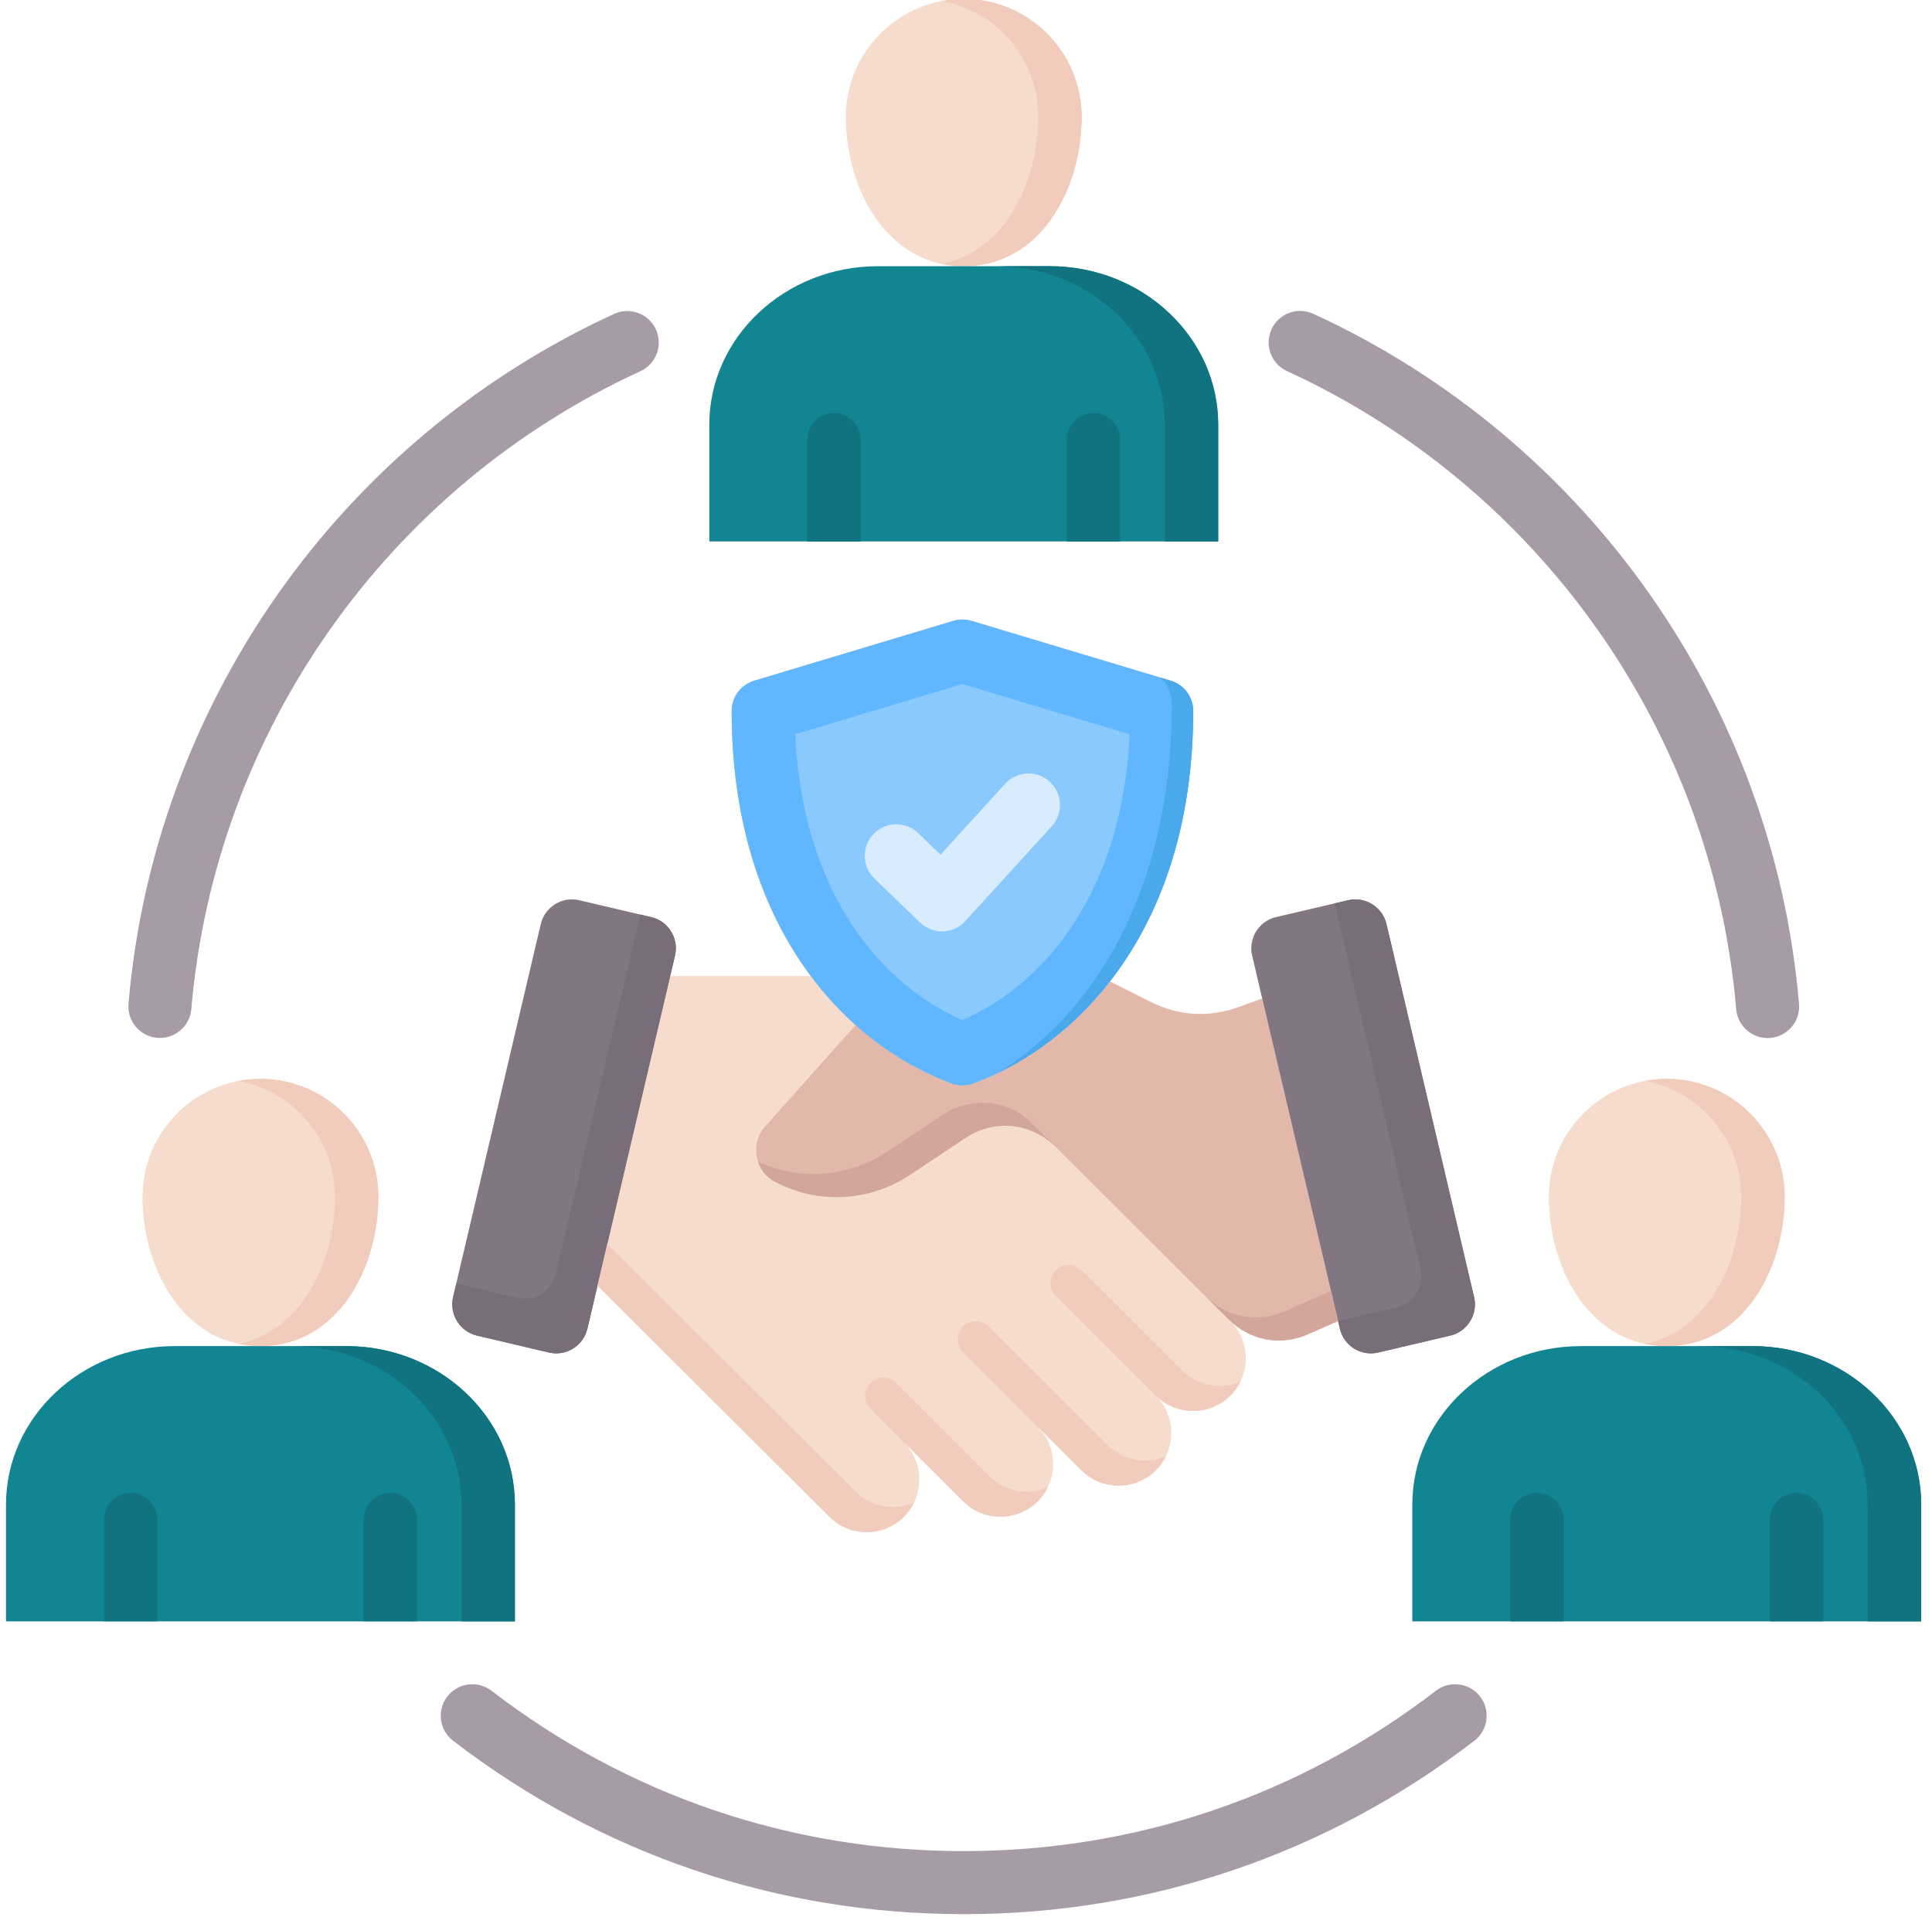 <svg width="270" height="268" viewBox="0 0 270 268" fill="none" xmlns="http://www.w3.org/2000/svg" xmlns:xlink="http://www.w3.org/1999/xlink">
<path d="M134.692,-0.148C125.602,-0.148 118.208,7.246 118.208,16.335C118.208,26.453 123.985,37.207 134.692,37.207C145.398,37.207 151.164,26.453 151.164,16.335C151.164,7.246 143.775,-0.148 134.692,-0.148Z" fill="#F6DCCD"/>
<path d="M134.693,-0.148C133.656,-0.148 132.643,-0.048 131.658,0.136C139.297,1.565 145.098,8.283 145.098,16.335C145.098,25.45 140.41,35.078 131.658,36.897C132.622,37.097 133.632,37.207 134.693,37.207C145.392,37.207 151.165,26.453 151.165,16.335C151.165,7.246 143.776,-0.148 134.693,-0.148Z" fill="#F1CBBC"/>
<path d="M146.683,37.208L122.689,37.208C109.697,37.208 99.127,47.143 99.127,59.354L99.127,75.681L170.245,75.681L170.245,59.354C170.245,47.143 159.675,37.208 146.683,37.208Z" fill="#128593"/>
<path d="M146.684,37.204L139.218,37.204C152.21,37.204 162.78,47.139 162.78,59.35L162.78,75.676L170.246,75.676L170.246,59.35C170.246,47.139 159.676,37.204 146.684,37.204Z" fill="#10737F"/>
<path d="M156.555,75.683L156.555,61.46C156.555,59.398 154.884,57.727 152.821,57.727C150.759,57.727 149.088,59.398 149.088,61.46L149.088,75.683L156.555,75.683Z" fill="#10737F"/>
<path d="M120.272,75.683L120.272,61.46C120.272,59.398 118.601,57.727 116.538,57.727C114.476,57.727 112.805,59.398 112.805,61.46L112.805,75.683L120.272,75.683Z" fill="#10737F"/>
<path d="M36.403,150.796C27.314,150.796 19.92,158.191 19.92,167.279C19.92,177.397 25.697,188.151 36.403,188.151C47.11,188.151 52.876,177.397 52.876,167.279C52.876,158.19 45.487,150.796 36.403,150.796Z" fill="#F6DCCD"/>
<path d="M36.405,150.796C35.368,150.796 34.354,150.896 33.37,151.08C41.009,152.509 46.81,159.227 46.81,167.279C46.81,176.394 42.122,186.022 33.37,187.841C34.334,188.041 35.344,188.151 36.405,188.151C47.104,188.151 52.877,177.397 52.877,167.279C52.877,158.19 45.488,150.796 36.405,150.796Z" fill="#F1CBBC"/>
<path d="M48.395,188.152L24.401,188.152C11.409,188.152 0.839,198.087 0.839,210.298L0.839,226.625L71.957,226.625L71.957,210.298C71.957,198.087 61.387,188.152 48.395,188.152Z" fill="#128593"/>
<path d="M48.395,188.153L40.929,188.153C53.921,188.153 64.491,198.088 64.491,210.299L64.491,226.626L71.957,226.626L71.957,210.299C71.957,198.088 61.387,188.153 48.395,188.153Z" fill="#10737F"/>
<path d="M58.268,226.623L58.268,212.4C58.268,210.338 56.597,208.667 54.534,208.667C52.472,208.667 50.801,210.338 50.801,212.4L50.801,226.623L58.268,226.623Z" fill="#10737F"/>
<path d="M21.985,226.623L21.985,212.4C21.985,210.338 20.313,208.667 18.251,208.667C16.189,208.667 14.518,210.338 14.518,212.4L14.518,226.623L21.984,226.623L21.985,226.623Z" fill="#10737F"/>
<path d="M232.938,150.796C223.848,150.796 216.454,158.191 216.454,167.279C216.454,177.397 222.231,188.151 232.938,188.151C243.644,188.151 249.41,177.397 249.41,167.279C249.41,158.19 242.021,150.796 232.938,150.796Z" fill="#F6DCCD"/>
<path d="M232.939,150.796C231.902,150.796 230.889,150.896 229.904,151.08C237.543,152.509 243.345,159.227 243.345,167.279C243.345,176.394 238.656,186.022 229.904,187.841C230.868,188.041 231.878,188.151 232.939,188.151C243.638,188.151 249.411,177.397 249.411,167.279C249.411,158.19 242.022,150.796 232.939,150.796Z" fill="#F1CBBC"/>
<path d="M244.929,188.152L220.935,188.152C207.943,188.152 197.373,198.087 197.373,210.298L197.373,226.625L268.491,226.625L268.491,210.298C268.491,198.087 257.921,188.152 244.929,188.152Z" fill="#128593"/>
<path d="M244.929,188.153L237.463,188.153C250.455,188.153 261.025,198.088 261.025,210.299L261.025,226.626L268.491,226.626L268.491,210.299C268.491,198.088 257.921,188.153 244.929,188.153Z" fill="#10737F"/>
<path d="M254.801,226.623L254.801,212.4C254.801,210.338 253.13,208.667 251.068,208.667C249.005,208.667 247.334,210.338 247.334,212.4L247.334,226.623L254.8,226.623L254.801,226.623Z" fill="#10737F"/>
<path d="M218.518,226.623L218.518,212.4C218.518,210.338 216.847,208.667 214.784,208.667C212.722,208.667 211.051,210.338 211.051,212.4L211.051,226.623L218.517,226.623L218.518,226.623Z" fill="#10737F"/>
<path d="M134.687,267.551C108.632,267.551 83.953,259.169 63.317,243.313C61.388,241.83 61.026,239.064 62.508,237.134C63.992,235.204 66.758,234.842 68.688,236.324C87.769,250.987 110.591,258.739 134.687,258.739C158.783,258.739 181.59,250.987 200.671,236.324C202.6,234.842 205.367,235.204 206.85,237.133C208.333,239.063 207.971,241.829 206.041,243.312C185.406,259.169 160.733,267.551 134.687,267.551L134.687,267.551ZM247.022,145.095C244.758,145.095 242.832,143.36 242.636,141.063C239.328,102.325 215.272,68.148 179.859,51.869C177.647,50.852 176.679,48.236 177.695,46.025C178.712,43.813 181.331,42.845 183.539,43.861C221.83,61.462 247.838,98.42 251.416,140.313C251.624,142.738 249.826,144.872 247.402,145.079C247.274,145.09 247.146,145.095 247.022,145.095ZM22.352,145.079C22.226,145.079 22.099,145.074 21.972,145.063C19.547,144.855 17.75,142.722 17.957,140.297C21.535,98.41 47.539,61.463 85.819,43.876C88.032,42.859 90.647,43.83 91.663,46.041C92.679,48.253 91.71,50.869 89.498,51.885C54.095,68.15 30.047,102.315 26.737,141.048C26.541,143.345 24.616,145.079 22.352,145.079Z" fill="#A79BA7"/>
<path d="M206.006,181.308L193.759,129.142C193.193,126.763 190.78,125.265 188.384,125.831L178.317,128.194C175.921,128.743 174.44,131.172 174.989,133.552L176.403,139.564L173.126,140.757C168.916,142.272 164.722,142.022 160.729,140.009L155.104,137.181C161.92,128.419 166.747,115.96 166.747,99.373C166.747,97.428 165.472,95.712 163.609,95.153L135.77,86.784C134.942,86.535 134.06,86.535 133.232,86.784L105.393,95.153C103.531,95.713 102.255,97.428 102.255,99.373C102.255,115.489 106.81,127.713 113.322,136.431L93.659,136.431L94.335,133.553C94.901,131.173 93.403,128.744 91.007,128.195L80.94,125.832C78.561,125.266 76.148,126.764 75.582,129.143L63.319,181.309C62.769,183.705 64.267,186.118 66.647,186.684L76.714,189.047C79.11,189.613 81.522,188.115 82.089,185.719L83.503,179.695L115.917,212.01C118.779,214.872 123.471,214.872 126.333,211.993C129.195,209.131 129.179,204.439 126.317,201.577C123.455,198.715 134.62,209.863 134.62,209.863C137.482,212.726 142.174,212.709 145.036,209.847C147.898,206.968 147.898,202.292 145.02,199.43L151.127,205.504C153.989,208.366 158.681,208.366 161.543,205.504C164.406,202.625 164.406,197.932 161.527,195.07C164.406,197.932 169.099,197.932 171.96,195.054C174.822,192.192 174.806,187.499 171.944,184.637L171.933,184.626C174.899,187.414 179.059,188.14 182.809,186.484L186.998,184.637L187.252,185.718C187.801,188.114 190.214,189.612 192.61,189.046L202.677,186.683C205.074,186.118 206.571,183.705 206.005,181.308L206.006,181.308Z" fill="#F6DCCD"/>
<path d="M163.61,95.153L135.77,86.784C134.943,86.535 134.061,86.535 133.233,86.784L105.394,95.153C103.532,95.713 102.256,97.428 102.256,99.373C102.256,129.466 118.13,146.002 132.986,151.444C133.475,151.624 133.989,151.713 134.501,151.713C135.014,151.713 135.528,151.623 136.017,151.444C150.873,146.003 166.747,129.466 166.747,99.373C166.747,97.428 165.472,95.712 163.609,95.153L163.61,95.153Z" fill="#8AC9FE"/>
<path d="M176.402,139.567L173.125,140.76C168.915,142.274 164.722,142.025 160.728,140.012L155.103,137.184C149.552,144.319 142.684,149.004 136.016,151.447C135.527,151.626 135.014,151.716 134.501,151.716C133.988,151.716 133.475,151.626 132.986,151.447C128.448,149.785 123.818,147.082 119.572,143.28L106.932,157.45C105.884,158.648 105.467,160.096 105.751,161.66C106.034,163.225 106.932,164.456 108.33,165.188C114.204,168.299 121.392,168.05 127.216,164.19L134.937,159.048C138.93,156.386 144.122,156.902 147.517,160.296L171.711,184.424C174.69,187.386 178.966,188.185 182.809,186.488L186.998,184.641L176.402,139.568L176.402,139.567Z" fill="#E2B8AA"/>
<path d="M75.582,129.142L63.318,181.308C62.77,183.705 64.267,186.117 66.647,186.683L76.713,189.047C79.11,189.612 81.523,188.115 82.088,185.718L94.335,133.552C94.901,131.172 93.403,128.743 91.007,128.194L80.94,125.831C78.56,125.265 76.148,126.763 75.582,129.142Z" fill="#837683"/>
<path d="M91.007,128.195L89.476,127.835L77.682,178.072C77.116,180.468 74.703,181.966 72.307,181.4L63.769,179.396L63.319,181.31C62.769,183.706 64.267,186.118 66.647,186.685L76.714,189.048C79.11,189.613 81.522,188.116 82.089,185.72L94.335,133.553C94.901,131.174 93.403,128.744 91.007,128.195Z" fill="#7A6D7A"/>
<path d="M193.757,129.142L206.005,181.308C206.57,183.705 205.073,186.117 202.676,186.683L192.609,189.047C190.213,189.612 187.8,188.115 187.251,185.718L174.987,133.552C174.438,131.172 175.919,128.743 178.315,128.194L188.382,125.831C190.779,125.265 193.191,126.763 193.757,129.143L193.757,129.142Z" fill="#837683"/>
<path d="M206.006,181.309L193.758,129.142C193.193,126.763 190.78,125.265 188.384,125.831L186.517,126.27L198.507,177.342C199.073,179.738 197.576,182.151 195.179,182.717L186.997,184.637L187.252,185.719C187.801,188.115 190.214,189.612 192.61,189.047L202.677,186.684C205.073,186.118 206.571,183.705 206.005,181.309L206.006,181.309Z" fill="#7A6D7A"/>
<path d="M154.82,201.999L138.185,185.415C137.356,184.588 136.068,184.435 135.068,185.043C133.659,185.901 133.426,187.852 134.594,189.017L151.126,205.499C153.988,208.361 158.68,208.361 161.543,205.499C162.123,204.916 162.579,204.256 162.923,203.554C160.238,204.694 156.999,204.179 154.82,201.999Z" fill="#F1CBBC"/>
<path d="M138.314,206.36L125.23,193.3C124.4,192.473 123.112,192.319 122.111,192.928C120.702,193.785 120.469,195.736 121.636,196.901L134.62,209.859C137.482,212.721 142.174,212.705 145.036,209.842C145.616,209.26 146.072,208.601 146.417,207.9C143.731,209.044 140.492,208.539 138.314,206.36Z" fill="#F1CBBC"/>
<path d="M165.221,191.569L151.15,177.531C150.321,176.704 149.034,176.55 148.032,177.159C146.623,178.016 146.39,179.967 147.558,181.132L161.527,195.068C164.406,197.93 169.098,197.93 171.96,195.051C172.539,194.473 172.995,193.816 173.338,193.118C170.653,194.263 167.412,193.748 165.221,191.569L165.221,191.569Z" fill="#F1CBBC"/>
<path d="M186.01,180.436L179.584,183.269C175.74,184.966 171.464,184.168 168.485,181.206L144.291,157.078C140.897,153.683 135.706,153.168 131.712,155.83L123.991,160.971C118.438,164.652 111.648,165.042 105.937,162.375C106.337,163.597 107.153,164.569 108.328,165.185C114.202,168.297 121.391,168.047 127.215,164.187L134.936,159.045C138.929,156.383 144.121,156.899 147.515,160.294L171.709,184.422C174.688,187.383 178.964,188.182 182.808,186.485L186.997,184.638L186.009,180.436L186.01,180.436Z" fill="#D3A69B"/>
<path d="M119.611,208.512L84.868,173.877L83.502,179.696L115.917,212.011C118.779,214.874 123.471,214.874 126.333,211.995C126.912,211.416 127.367,210.759 127.711,210.061C125.026,211.206 121.789,210.691 119.611,208.512Z" fill="#F1CBBC"/>
<path d="M134.501,151.713C133.988,151.713 133.475,151.623 132.986,151.444C118.13,146.003 102.256,129.466 102.256,99.373C102.256,97.428 103.531,95.712 105.394,95.153L133.233,86.784C134.061,86.535 134.943,86.535 135.77,86.784L163.61,95.153C165.472,95.713 166.748,97.428 166.748,99.373C166.748,129.466 150.874,146.002 136.018,151.444C135.529,151.624 135.015,151.713 134.502,151.713L134.501,151.713ZM111.14,102.628C112.138,125.08 123.426,137.801 134.501,142.565C145.576,137.801 156.864,125.08 157.863,102.628L134.501,95.605L111.14,102.628Z" fill="#60B7FF"/>
<path d="M163.609,95.151L162.114,94.701C163.13,95.564 163.766,96.871 163.766,98.308C163.766,125.555 152.044,142.246 139.32,150.045C153.132,143.474 166.746,127.239 166.746,99.371C166.746,97.426 165.472,95.71 163.609,95.151Z" fill="#49A9EA"/>
<path d="M131.644,130.182C130.506,130.182 129.409,129.741 128.587,128.949L122.201,122.797C120.448,121.109 120.396,118.319 122.085,116.566C123.772,114.813 126.562,114.761 128.316,116.45L131.439,119.459L140.473,109.55C142.113,107.752 144.9,107.622 146.698,109.263C148.497,110.903 148.626,113.69 146.986,115.488L134.901,128.744C134.099,129.623 132.976,130.141 131.787,130.18C131.74,130.181 131.692,130.182 131.644,130.182Z" fill="#D8ECFE"/>
</svg>
